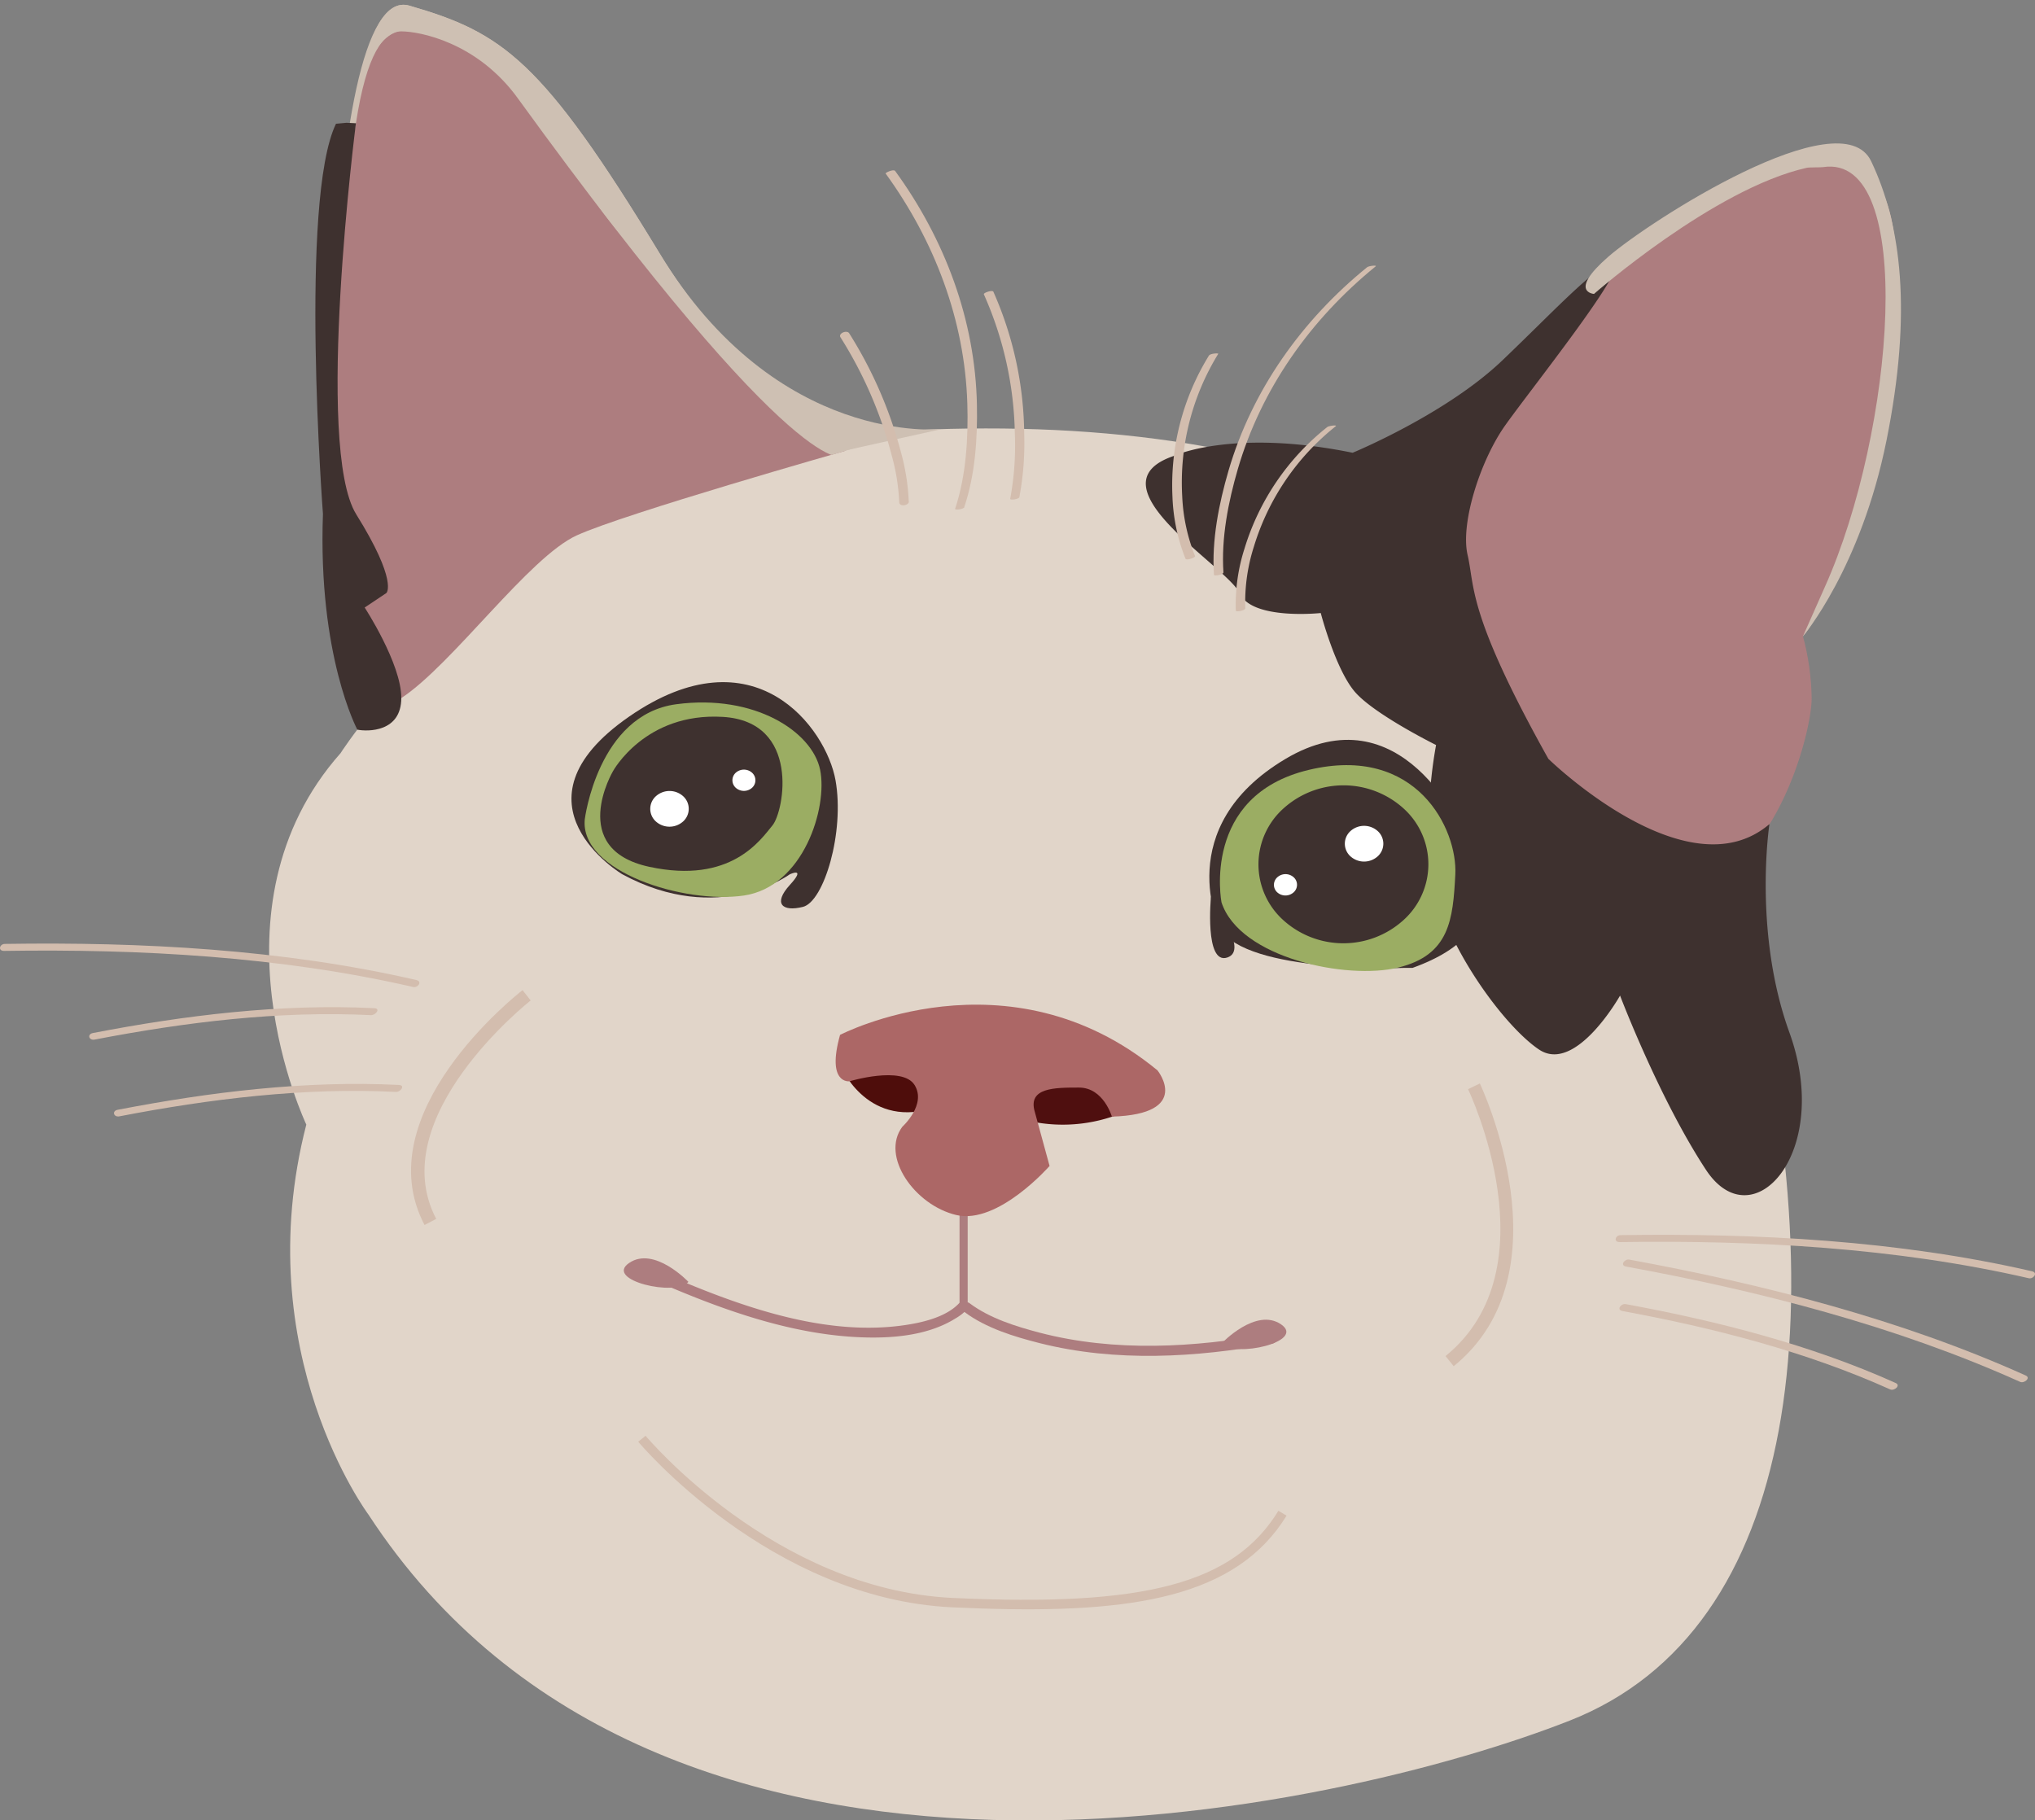 <svg id="b909ac03-ef56-42fe-b1cc-eac8b3f1ee2c" data-name="Layer 1" xmlns="http://www.w3.org/2000/svg" xmlns:xlink="http://www.w3.org/1999/xlink" viewBox="0 0 500 447.3"><rect x="0" y="0" width="500" height="447.3" fill="#808080" stroke="none"/><defs><clipPath id="fbbbd8a8-a751-4a39-8123-6491e45aae82" transform="translate(0.07 1.17)"><path d="M301.45,109.57s41.39,11.21,64.3-15.92S423,37,452.56,38.8s2.41,103.08-9.65,116.34a61.37,61.37,0,0,1,2.14,15.21c.11,7.46-7.9,41.06-30.2,48.3Z" fill="none"/></clipPath><clipPath id="a4c47cbc-7e06-4045-aec2-1e42c8146987" transform="translate(0.07 1.17)"><path d="M224.69,104.51S190.93,108.73,162,61.1,123.42,6.85,100.51.22,78.09,145,87.73,178.12c0,0,36.69-32.9,55.89-49.44Z" fill="none"/></clipPath></defs><path d="M83.61,183.89s47.64-75.16,141.08-79.38S402.52,128,427.24,223.87s15.07,175.42-41.59,197.72S162.42,481.27,90.47,371c0,0-29.75-39.77-15.28-95.84C75.19,275.12,49.83,222,83.61,183.89Z" transform="translate(0.07 1.17)" fill="#e1d5c9"/><path d="M301.45,109.57s41.39,11.21,64.3-15.92S423,37,452.56,38.8s2.41,103.08-9.65,116.34c0,0-6.35,10.85-2.87,18.69s-.14,30.74-22.44,38Z" transform="translate(0.07 1.17)" fill="#dcb9ad"/><path d="M231.26,104.27S190.93,108.73,162,61.1,123.42,6.85,100.51.22s-18.85,141.54-9.2,174.7c0,0,31.33-32.91,59-52.68Z" transform="translate(0.07 1.17)" fill="#cec0b3"/><path d="M80.14,113.55C74.52,97.22,81,53,86.3,28.2S98.41,5.54,106.84,6.6s31.09,25.29,37.41,38.46,47.94,52.32,47.94,52.32,20.77,6.9,15.33,12.25c0,0-54.05,15.36-65.86,20.74s-30.48,31.66-43.14,40c-6.14,4,1.31-2.77-2.18,0s-16.2-56.8-16.2-56.8" transform="translate(0.07 1.17)" fill="#ad7d7f"/><path d="M206.33,260.48s6.19,15.4,22.28,10.79S214.58,255.94,206.33,260.48Z" transform="translate(0.07 1.17)" fill="#4e0d0b"/><path d="M249.94,273.53a38.36,38.36,0,0,0,24.75-.86C288.31,267.65,249.52,259.6,249.94,273.53Z" transform="translate(0.07 1.17)" fill="#4f0f0f"/><path d="M235.69,296v22.72c0,2.36,2,2.36,2,0V296c0-2.35-2-2.36-2,0Z" transform="translate(0.07 1.17)" fill="#ad7d7f"/><path d="M206.33,253.12s41.27-21.53,78,8.72c0,0,8.68,10.76-11.21,11.36,0,0-2.05-7.14-8.08-7.14s-12.66,0-10.85,6l3.62,13.26s-12.66,14.47-22.91,12.06-18.69-14.47-13.26-21.7c0,0,6-5.43,3-10.25s-16-.91-16-.91S202.93,265.28,206.33,253.12Z" transform="translate(0.07 1.17)" fill="#ac6766"/><g clip-path="url(#fbbbd8a8-a751-4a39-8123-6491e45aae82)"><path d="M452.59,34.15s-83.38,30.76-93.72,80.38,30,87.86,37.73,91,43.66,1,43.66,1S487.9,49.37,452.59,34.15Z" transform="translate(0.07 1.17)" fill="#ad7d7f"/></g><path d="M434.68,201.32s-4.05,26.47,4.9,51.19c10.67,29.47-9,51.24-20.5,33.75s-21.1-42.8-21.1-42.8-10.85,19.29-19.89,13.27-24.71-27.74-26.52-44a110.52,110.52,0,0,1,1.2-30.84s-15.07-7.47-19.89-13-8.44-19.43-8.44-19.43-16.88,1.81-19.89-4.82-37.38-26.53-16.28-33.76c0,0,14.44-6.83,44-.8,0,0,22.93-9.45,36.8-22.71s23.76-24.18,27.38-23.58S375.72,94.9,369.7,103.43s-11,23.93-9.18,31.77-.16,14.28,19.84,50.08C380.36,185.28,414.46,218.62,434.68,201.32Z" transform="translate(0.07 1.17)" fill="#3e312f"/><g clip-path="url(#a4c47cbc-7e06-4045-aec2-1e42c8146987)"><path d="M105.89-.12s28-1.51,45.56,34.18c21.78,44.19,63,62,78.2,71l-22.32,5.87s-10.06,8.76-80.21-88c-10-13.79-24.21-16.39-28.57-16.39S90,12,87.38,29.14c-2.14,14-5.67-2.82-5.67-2.82S83.56-7.48,105.89-.12Z" transform="translate(0.07 1.17)" fill="#cec0b3"/></g><path d="M391.58,71.05S421,45.2,443.8,40.07c.75-.17,3.33-.07,4.07-.18C471,36.4,465.35,105,448.32,143l-5.41,12.19s14.21-16.71,20.54-48.16S467.1,54,459.67,38.44,405,53.26,395.06,61.94,391.58,71.05,391.58,71.05Z" transform="translate(0.07 1.17)" fill="#cec0b3"/><path d="M87.73,178.12S78,160,79.28,125.11c0,0-5.86-77.16,3.2-95.87L85.05,29l2.33.11s-10.2,79.61.09,96.12,7.41,19.3,7.41,19.3l-5.35,3.58s9,13.77,9,22.21S90.29,178.62,87.73,178.12Z" transform="translate(0.07 1.17)" fill="#3e312f"/><path d="M169.07,313.8s-8.4-8.87-14.58-4.63S166.13,317.52,169.07,313.8Z" transform="translate(0.07 1.17)" fill="#ad7d7f"/><path d="M104.24,299.83c-14.38-27.33,22.51-56.48,24.08-57.71l2,2.54c-.37.28-36.34,28.72-23.21,53.67Z" transform="translate(0.07 1.17)" fill="#d3bdae"/><path d="M357.1,334.53l-2-2.5c26.53-21.51,5.75-65.13,5.53-65.57l2.9-1.41C363.72,265.51,385.59,311.43,357.1,334.53Z" transform="translate(0.07 1.17)" fill="#d3bdae"/><path d="M299.67,227s-12.16-24.85,16.06-41.67,43.66,16.5,44.64,20.82c.79,3.51,13.7,20.77-13.39,30.51h-2.15S306.29,238.05,299.67,227Z" transform="translate(0.07 1.17)" fill="#3e312f"/><path d="M194,213.65s-17.45,12.87-41.17,0c0,0-29.18-17.37,1.66-38.73s48.46,2.86,50.73,15.64-2.86,29.81-8,31.1-7.39-.83-3.22-5.39S194,213.65,194,213.65Z" transform="translate(0.07 1.17)" fill="#3e312f"/><path d="M143.61,200.14s3.21-25.7,22.49-28.27,33.4,6.78,35.33,16.08-4.09,28.8-18.75,30.93S142.33,213,143.61,200.14Z" transform="translate(0.07 1.17)" fill="#9bad63"/><path d="M150.54,188.32s7.87-14.49,27-13.34,15.07,23.19,12.18,26.67-10.15,14.52-30.3,10.16S150.54,188.32,150.54,188.32Z" transform="translate(0.07 1.17)" fill="#3e312f"/><path d="M300.05,220.54S295,194.32,321.5,188s36.57,14.61,36,25.7-1.4,19.78-14,22.87S304.54,234.28,300.05,220.54Z" transform="translate(0.07 1.17)" fill="#9bad63"/><path d="M315.41,197.36a18.44,18.44,0,0,0-.32,27.43,22,22,0,0,0,29.52.26,18.46,18.46,0,0,0,.32-27.44A22,22,0,0,0,315.41,197.36Z" transform="translate(0.07 1.17)" fill="#3e312f"/><path d="M313.76,214.4a2.49,2.49,0,0,0,0,3.7,3,3,0,0,0,4,0,2.48,2.48,0,0,0,.05-3.69A3,3,0,0,0,313.76,214.4Z" transform="translate(0.07 1.17)" fill="#fff"/><path d="M331.78,203a4.18,4.18,0,0,0-.07,6.22,5,5,0,0,0,6.68.06,4.18,4.18,0,0,0,.07-6.22A5,5,0,0,0,331.78,203Z" transform="translate(0.07 1.17)" fill="#fff"/><path d="M180.71,188.7a2.49,2.49,0,0,0,0,3.7,3,3,0,0,0,4,0,2.49,2.49,0,0,0,0-3.7A3,3,0,0,0,180.71,188.7Z" transform="translate(0.07 1.17)" fill="#fff"/><path d="M161.12,194.44a4.17,4.17,0,0,0-.07,6.21,5,5,0,0,0,6.68.06,4.18,4.18,0,0,0,.07-6.22A5,5,0,0,0,161.12,194.44Z" transform="translate(0.07 1.17)" fill="#fff"/><path d="M297.46,219.22s-1.59,16.73,4,14.89S297.66,220.63,297.46,219.22Z" transform="translate(0.07 1.17)" fill="#3e312f"/><path d="M235.81,318.8c-3.33,3.83-9.92,5.17-14.65,5.78-19.7,2.52-40.41-5.17-58.12-12.83-1.45-.63-2.72,1.51-1.25,2.15,16,6.93,33.25,13.13,50.88,13.56,7.39.18,15.6-.66,22-4.66a12.81,12.81,0,0,0,2.88-2.24c1-1.21-.71-3-1.77-1.76Z" transform="translate(0.07 1.17)" fill="#ad7d7f"/><path d="M236.91,321.21c5.23,3.94,12.28,6.09,18.52,7.66,18.65,4.7,38.36,3.54,57.11.11,1.58-.28.91-2.69-.66-2.4-18.51,3.38-38.07,4.51-56.46-.28-5.84-1.53-12.34-3.55-17.25-7.24-1.28-1-2.53,1.19-1.26,2.15Z" transform="translate(0.07 1.17)" fill="#ad7d7f"/><path d="M300.12,328.88s8.4-8.87,14.58-4.63S303.06,332.6,300.12,328.88Z" transform="translate(0.07 1.17)" fill="#ad7d7f"/><path d="M241.15,394.06c-2.39-.08-4.84-.18-7.33-.29-44.72-2.13-76.76-40.3-77.08-40.69l1.81-1.46c.31.38,31.72,37.77,75.38,39.84,47.43,2.25,69.14-3.55,80.11-21.41l2,1.2C303.71,391.33,278.2,395.27,241.15,394.06Z" transform="translate(0.07 1.17)" fill="#d3bdae"/><path d="M250.39,120.94a71.16,71.16,0,0,0,1.19-15.35A88,88,0,0,0,244,70.51c-.24-.51-2.49.28-2.34.63a87.78,87.78,0,0,1,7.62,34.4,71.26,71.26,0,0,1-1.14,15.84c-.09.43,2.18.11,2.29-.44Z" transform="translate(0.07 1.17)" fill="#d3bdae"/><path d="M236.85,123.43c2.68-7.94,3.28-16.88,3.11-25.17-.43-20.85-7.89-40.63-20.09-57.42-.39-.53-2.48.43-2.34.63,12,16.53,19.44,36,20.07,56.46.26,8.53-.29,17.77-3,25.93-.12.36,2.1.13,2.29-.43Z" transform="translate(0.07 1.17)" fill="#d3bdae"/><path d="M223.21,122a53.79,53.79,0,0,0-1.9-12,104.61,104.61,0,0,0-12.73-29.27c-.55-.89-2.78,0-2.13,1A102.77,102.77,0,0,1,219,110.65a50.91,50.91,0,0,1,1.87,11.56c0,1.23,2.38.88,2.37-.17Z" transform="translate(0.07 1.17)" fill="#d3bdae"/><path d="M102.24,239.64c-32.81-7.56-67.57-9.39-101.1-8.88-1.33,0-1.79,1.74-.2,1.72,33.31-.51,67.89,1.36,100.5,8.87,1.15.27,2.34-1.35.8-1.71Z" transform="translate(0.07 1.17)" fill="#d3bdae"/><path d="M300.53,139.48c-.57-8.44,1.19-17.34,3.53-25.38,5.78-19.8,17.93-36.86,33.87-49.82.43-.35-1.68-.13-2.11.22-16,13-28.25,30.14-34.05,50-2.36,8.1-4.15,17.08-3.57,25.58,0,.35,2.37,0,2.33-.63Z" transform="translate(0.07 1.17)" fill="#d3bdae"/><path d="M305.9,148.26a44.6,44.6,0,0,1,2.1-15.08,60.06,60.06,0,0,1,20.13-29.62c.44-.36-1.67-.13-2.1.21a60.6,60.6,0,0,0-20.32,29.84,45,45,0,0,0-2.14,15.28c0,.35,2.37,0,2.33-.63Z" transform="translate(0.07 1.17)" fill="#d3bdae"/><path d="M293.56,135.48a44.68,44.68,0,0,1-3.16-14.7,60.32,60.32,0,0,1,8.85-35c.13-.21-1.95-.13-2.29.43A60.64,60.64,0,0,0,288,120.82a45.57,45.57,0,0,0,3.2,15.29c.23.51,2.49-.27,2.33-.63Z" transform="translate(0.07 1.17)" fill="#d3bdae"/><path d="M499.2,311.2c-32.8-7.56-67.57-9.39-101.09-8.88-1.33,0-1.79,1.74-.21,1.71,33.32-.5,67.9,1.37,100.5,8.88,1.15.26,2.34-1.35.8-1.71Z" transform="translate(0.07 1.17)" fill="#d3bdae"/><path d="M497.63,336.8C467,323,433.22,314.39,400.25,308.33c-1.16-.21-2.36,1.42-.81,1.71,32.78,6,66.34,14.6,96.85,28.34,1,.44,2.7-1,1.34-1.58Z" transform="translate(0.07 1.17)" fill="#d3bdae"/><path d="M465.69,338.65c-20.9-9.41-43.86-15.25-66.32-19.38-1.15-.21-2.36,1.42-.8,1.7,22.26,4.1,45.05,9.93,65.78,19.26,1,.44,2.69-1,1.34-1.58Z" transform="translate(0.07 1.17)" fill="#d3bdae"/><path d="M91.92,246.56c-23-1.16-46.62,1.75-69.16,6.1-1.48.29-1,1.89.43,1.61,22.11-4.26,45.35-7.14,67.93-6,1.14,0,2.38-1.63.8-1.71Z" transform="translate(0.07 1.17)" fill="#d3bdae"/><path d="M98,265.42c-23-1.16-46.62,1.75-69.16,6.1-1.48.28-1,1.89.43,1.61,22.11-4.27,45.34-7.14,67.93-6,1.14.06,2.38-1.62.8-1.7Z" transform="translate(0.07 1.17)" fill="#d3bdae"/></svg>